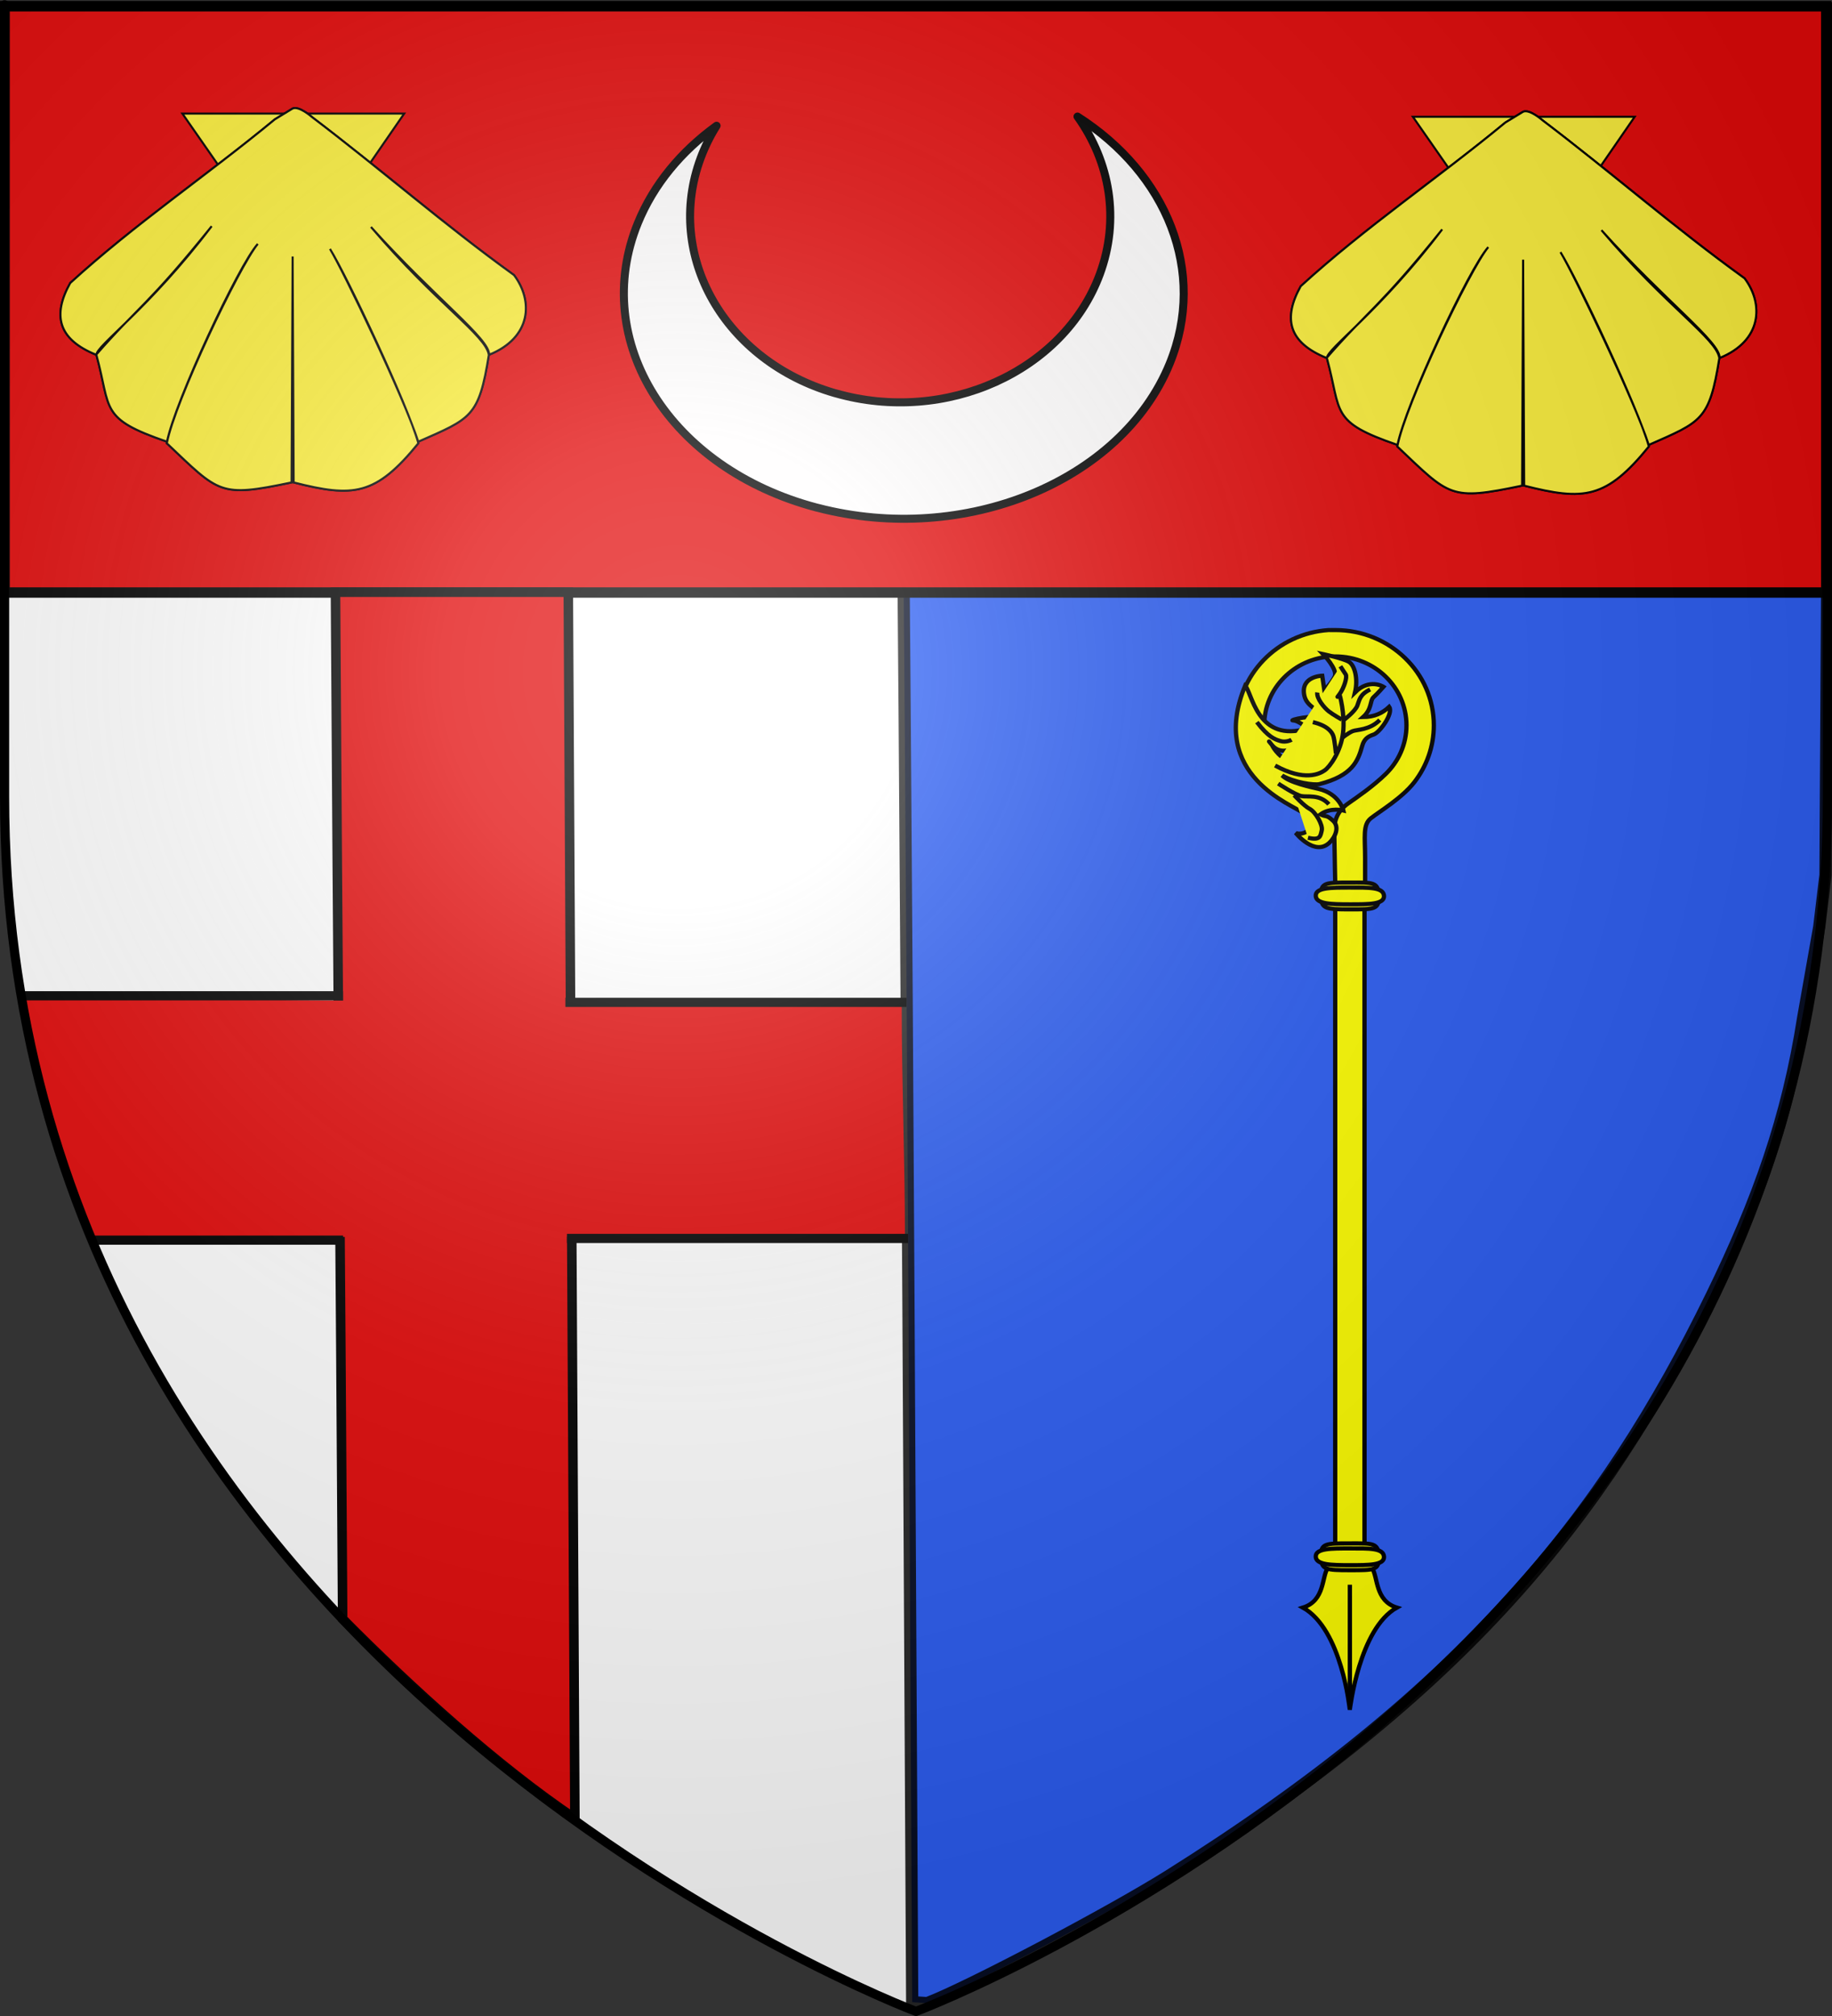 <?xml version="1.0" encoding="UTF-8" standalone="no"?>
<svg
   xmlns:dc="http://purl.org/dc/elements/1.1/"
   xmlns:cc="http://creativecommons.org/ns#"
   xmlns:rdf="http://www.w3.org/1999/02/22-rdf-syntax-ns#"
   xmlns:svg="http://www.w3.org/2000/svg"
   xmlns="http://www.w3.org/2000/svg"
   xmlns:xlink="http://www.w3.org/1999/xlink"
   xmlns:sodipodi="http://sodipodi.sourceforge.net/DTD/sodipodi-0.dtd"
   xmlns:inkscape="http://www.inkscape.org/namespaces/inkscape"
   height="660"
   width="600"
   version="1.0"
   id="svg2"
   sodipodi:version="0.32"
   inkscape:version="0.46"
   sodipodi:docname="blason.svg"
   sodipodi:docbase="D:\Mes documents\Renaud-Notre Lapin"
   inkscape:export-filename="/Users/olivier/Desktop/Blason Rouge/Blason_Vide_3D.png"
   inkscape:export-xdpi="144"
   inkscape:export-ydpi="144"
   inkscape:output_extension="org.inkscape.output.svg.inkscape">
  <rect width="100%" height="100%" fill="#333333" stroke="none"/>
  <sodipodi:namedview
     inkscape:window-height="746"
     inkscape:window-width="1024"
     inkscape:pageshadow="2"
     inkscape:pageopacity="0.0"
     guidetolerance="10.0"
     gridtolerance="10.0"
     objecttolerance="10.0"
     borderopacity="1.0"
     bordercolor="#666666"
     pagecolor="#ffffff"
     id="base"
     showgrid="false"
     height="660px"
     inkscape:zoom="0.5"
     inkscape:cx="342.98761"
     inkscape:cy="246.92308"
     inkscape:window-x="0"
     inkscape:window-y="0"
     inkscape:current-layer="layer7"
     showguides="true"
     inkscape:guide-bbox="true" />
  <desc
     id="desc4">Flag of Canton of Valais (Wallis)</desc>
  <defs
     id="defs6">
    <linearGradient
       id="linearGradient2893">
      <stop
         style="stop-color:white;stop-opacity:0.314;"
         offset="0"
         id="stop2895" />
      <stop
         id="stop2897"
         offset="0.19"
         style="stop-color:white;stop-opacity:0.251;" />
      <stop
         style="stop-color:#6b6b6b;stop-opacity:0.125;"
         offset="0.6"
         id="stop2901" />
      <stop
         style="stop-color:black;stop-opacity:0.125;"
         offset="1"
         id="stop2899" />
    </linearGradient>
    <radialGradient
       inkscape:collect="always"
       xlink:href="#linearGradient2893"
       id="radialGradient3163"
       gradientUnits="userSpaceOnUse"
       gradientTransform="matrix(1.353,0,0,1.349,-77.629,-85.747)"
       cx="221.445"
       cy="226.331"
       fx="221.445"
       fy="226.331"
       r="300" />
  </defs>
  <g
     inkscape:groupmode="layer"
     id="layer3"
     inkscape:label="Fond écu"
     style="display:inline"
     sodipodi:insensitive="true">
    <path
       id="path2855"
       style="fill:#ffffff;fill-opacity:1;fill-rule:evenodd;stroke:none;stroke-width:1px;stroke-linecap:butt;stroke-linejoin:miter;stroke-opacity:1"
       d="M 300,658.5 C 300,658.5 598.5,546.18 598.5,260.728 C 598.5,-24.723 598.5,2.176 598.5,2.176 L 1.5,2.176 L 1.5,260.728 C 1.5,546.18 300,658.5 300,658.5 z"
       sodipodi:nodetypes="cccccc" />
    <path
       style="fill:#2b5df2;fill-opacity:1;stroke:#000000;stroke-width:4;stroke-miterlimit:4;stroke-dasharray:none;stroke-dashoffset:0;stroke-opacity:0.846"
       d="M 297.512,423.911 C 296.831,296.555 295.725,149.894 295.054,97.997 L 293.834,3.638 L 445.355,3.638 L 599.376,3.638 L 598.602,157.279 L 597.86,286.498 L 595.828,303.421 L 590.574,333.134 C 585.415,366.194 575.853,392.869 560.64,424.058 C 525.07,496.979 479.158,553.652 382.62,614.222 C 363.558,626.182 316.981,650.725 303.66,655.79 L 298.751,655.467 L 297.512,423.911 z"
       id="path3039"
       sodipodi:nodetypes="cccccccccssccc" />
  </g>
  <g
     inkscape:groupmode="layer"
     id="layer4"
     inkscape:label="Meubles"
     sodipodi:insensitive="true" />
  <g
     inkscape:groupmode="layer"
     id="layer5"
     inkscape:label="meuble2"
     sodipodi:insensitive="true">
    <g
       id="g4034"
       inkscape:label="Meubles"
       style="stroke:#e20909;stroke-width:3;stroke-miterlimit:4;stroke-dasharray:none;display:inline"
       transform="matrix(2.011,0,0,2.011,-147.093,-714.546)" />
    <g
       id="g4036"
       inkscape:label="Reflet final"
       style="stroke:#e20909;stroke-width:3;stroke-miterlimit:4;stroke-dasharray:none;display:inline"
       transform="matrix(2.011,0,0,2.011,-147.093,-714.546)" />
    <g
       id="g4038"
       inkscape:label="Contour final"
       style="stroke:#e20909;stroke-width:3;stroke-miterlimit:4;stroke-dasharray:none;display:inline"
       transform="matrix(2.011,0,0,2.011,-147.093,-714.546)" />
  </g>
  <g
     inkscape:groupmode="layer"
     id="layer6"
     inkscape:label="chef"
     sodipodi:insensitive="true">
    <rect
       style="opacity:1;fill:#e20909;fill-opacity:1;stroke:#000000;stroke-width:3.398;stroke-miterlimit:4;stroke-dasharray:none;stroke-dashoffset:0;stroke-opacity:1"
       id="rect3567"
       width="596.602"
       height="191.969"
       x="1.515"
       y="2.015" />
  </g>
  <g
     inkscape:groupmode="layer"
     id="layer7"
     inkscape:label="croix">
    <path
       style="fill:#e20909;fill-opacity:1;stroke:#000000;stroke-width:3.12;stroke-miterlimit:4;stroke-dashoffset:0;stroke-opacity:1"
       d="M 112.219,530.006 C 134.39,552.426 162.962,578.3 188.281,595.341 C 187.562,464.111 186.844,325.104 186.125,193.875 C 160.708,193.875 135.292,193.875 109.875,193.875 C 110.656,323.125 111.438,400.756 112.219,530.006 z"
       id="rect3570"
       sodipodi:nodetypes="ccccc" />
    <path
       style="fill:#e20909;fill-opacity:1;stroke:#000000;stroke-width:0;stroke-miterlimit:4;stroke-dasharray:none;stroke-dashoffset:0;stroke-opacity:1"
       d="M 28.837,404.627 C 14.196,371.849 13.778,351.762 6.99,326.797 C 138.219,327.516 164.089,328.234 295.319,328.953 C 295.319,354.37 296.379,379.786 296.379,405.203 C 167.129,404.422 158.087,405.408 28.837,404.627 z"
       id="path3581"
       sodipodi:nodetypes="ccccc" />
    <rect
       style="opacity:1;fill:#000000;fill-opacity:1;stroke:#000000;stroke-width:0;stroke-miterlimit:4;stroke-dasharray:none;stroke-dashoffset:0;stroke-opacity:1"
       id="rect4355"
       width="111.723"
       height="3"
       x="185.176"
       y="326.66" />
    <rect
       style="opacity:1;fill:#000000;fill-opacity:1;stroke:#000000;stroke-width:0;stroke-miterlimit:4;stroke-dasharray:none;stroke-dashoffset:0;stroke-opacity:1"
       id="rect4357"
       width="111.723"
       height="3"
       x="185.684"
       y="403.942" />
    <rect
       style="opacity:1;fill:#000000;fill-opacity:1;stroke:#000000;stroke-width:0;stroke-miterlimit:4;stroke-dasharray:none;stroke-dashoffset:0;stroke-opacity:1"
       id="rect4359"
       width="106.223"
       height="3"
       x="6.139"
       y="324.5" />
    <rect
       style="opacity:1;fill:#000000;fill-opacity:1;stroke:#000000;stroke-width:0;stroke-miterlimit:4;stroke-dasharray:none;stroke-dashoffset:0;stroke-opacity:1"
       id="rect4361"
       width="82.723"
       height="3"
       x="29.639"
       y="404.5" />
    <g
       transform="matrix(-0.701,0,0,0.702,691.026,27.539)"
       id="g5255"
       style="fill:#ffff00">
      <g
         transform="matrix(1,0,0,0.966,64.073,211.383)"
         style="fill:#ffff00;display:inline"
         id="g23923">
        <g
           transform="translate(-4.988,0)"
           id="g9368"
           style="fill:#ffff00">
          <path
             d="M 306.008,44.748 C 329.891,46.399 348.759,66.417 348.759,90.731 C 348.759,94.699 348.267,98.556 347.322,102.227 L 334.03,102.227 C 335.336,98.665 336.041,94.748 336.041,90.731 C 336.041,72.941 322.059,58.357 304.5,57.465 C 303.933,57.436 303.349,57.465 302.775,57.465 C 284.422,57.465 269.581,72.367 269.581,90.731 C 269.581,99.913 273.291,108.23 279.296,114.251 C 285.3,120.272 292.421,125.262 296.966,128.562 C 301.554,131.893 303.347,136.501 303.326,141.279 C 303.304,146.057 302.703,174.938 302.703,174.938 L 288.908,174.938 C 288.908,174.938 288.908,164.843 288.908,154.749 C 288.908,144.654 290.075,138.751 286.211,135.596 C 282.222,132.34 271.576,125.798 265.873,118.146 C 260.169,110.494 256.792,101.009 256.792,90.731 C 256.792,65.338 277.399,44.748 302.775,44.748 C 303.469,44.748 304.172,44.717 304.859,44.748 C 305.05,44.756 305.244,44.737 305.434,44.748 C 305.622,44.758 305.82,44.735 306.008,44.748 z"
             style="fill:#ffff00;fill-opacity:1;fill-rule:nonzero;stroke:#000000;stroke-width:2;stroke-miterlimit:4;stroke-dasharray:none;stroke-opacity:1"
             id="path12604" />
          <path
             d="M 317.939,133.027 C 313.718,136.821 313.293,140.225 316.236,142.034 C 319.179,143.843 321.342,142.673 321.342,142.673 C 321.342,142.673 312.436,154.263 305.49,147.317 C 302.901,144.728 300.668,139.799 303.931,136.749 C 307.194,133.7 306.847,135.175 309.782,133.735 C 305.041,130.221 299.073,131.819 299.073,131.819 C 299.073,131.819 300.832,123.811 310.603,121.442 C 314.117,120.59 324.295,118.425 327.67,114.941 C 322.123,118.305 312.674,119.759 310.174,119.089 C 294.973,115.016 292.267,108.168 290.281,100.753 C 289.386,97.416 287.692,96.107 284.926,95.185 C 282.16,94.263 275.534,85.012 277.662,81.82 C 280.827,84.853 284.461,86.685 289.856,86.754 C 285.5,82.674 286.756,78.809 284.947,77.142 C 283.139,75.475 280.318,72.134 280.318,72.134 C 280.318,72.134 286.804,67.853 293.615,74.814 C 292.126,68.289 293.724,61.709 296.525,60.043 C 299.327,58.376 308.512,56.355 308.512,56.355 C 308.512,56.355 301.525,63.837 303.121,67.207 C 304.716,70.576 307.963,73.67 307.963,73.67 L 308.937,66.782 C 308.937,66.782 319.218,67.001 317.305,76.334 C 316.158,81.929 310.56,82.739 308.151,87.619 C 312.797,85.031 325.085,88.429 322.496,88.393 C 319.907,88.358 314.892,92.883 311.452,95.046 C 308.012,97.209 308.888,102.718 311.441,105.342 C 313.994,107.967 318.437,110.614 324.218,108.168 C 329.998,105.721 332.41,100.26 332.41,100.26 C 332.41,100.26 335.496,96.324 332.41,100.26 C 329.325,104.197 324.537,103.31 321.913,101.252 C 319.289,99.195 317.608,96.291 318.018,92.838 C 339.546,98.018 341.782,74.702 344.944,71.607 C 362.372,115.057 322.159,129.233 317.939,133.027 z"
             style="fill:#ffff00;fill-opacity:1;fill-rule:evenodd;stroke:#000000;stroke-width:2;stroke-linecap:butt;stroke-linejoin:miter;stroke-miterlimit:4;stroke-dasharray:none;stroke-opacity:1"
             id="path11679" />
          <path
             d="M 330.951,110.148 C 317.05,118.032 309.995,114.09 307.713,112.43 C 305.431,110.771 300.244,103.509 299.206,94.38 C 298.169,85.251 300.866,75.707 300.866,75.707 C 300.866,75.707 302.941,78.612 300.866,75.707 C 298.791,72.802 297.132,67.408 297.962,66.163 C 298.791,64.918 300.451,62.221 300.451,62.221"
             style="fill:#ffff00;fill-opacity:1;fill-rule:evenodd;stroke:#000000;stroke-width:2;stroke-linecap:butt;stroke-linejoin:miter;stroke-miterlimit:4;stroke-dasharray:none;stroke-opacity:1"
             id="path15234" />
          <path
             d="M 311.24,74.877 C 311.655,77.782 307.921,82.346 305.846,84.006 C 303.771,85.666 299.829,87.948 299.829,87.948"
             style="fill:#ffff00;fill-opacity:1;fill-rule:evenodd;stroke:#000000;stroke-width:2;stroke-linecap:butt;stroke-linejoin:miter;stroke-miterlimit:4;stroke-dasharray:none;stroke-opacity:1"
             id="path15236" />
          <path
             d="M 286.55,73.425 C 291.53,75.914 291.53,78.612 292.567,81.309 C 293.605,84.006 298.584,87.948 298.584,87.948"
             style="fill:#ffff00;fill-opacity:1;fill-rule:evenodd;stroke:#000000;stroke-width:2;stroke-linecap:butt;stroke-linejoin:miter;stroke-miterlimit:4;stroke-dasharray:none;stroke-opacity:1"
             id="path15238" />
          <path
             d="M 282.048,88.156 C 286.861,93.135 292.767,92.72 294.735,93.55 C 296.704,94.38 299.766,96.87 299.766,96.87"
             style="fill:#ffff00;fill-opacity:1;fill-rule:evenodd;stroke:#000000;stroke-width:2;stroke-linecap:butt;stroke-linejoin:miter;stroke-miterlimit:4;stroke-dasharray:none;stroke-opacity:1"
             id="path15240" />
          <path
             d="M 313.315,89.193 C 306.468,90.853 304.393,93.965 303.771,95.832 C 303.149,97.7 302.526,104.339 302.526,104.339"
             style="fill:#ffff00;fill-opacity:1;fill-rule:evenodd;stroke:#000000;stroke-width:2;stroke-linecap:butt;stroke-linejoin:miter;stroke-miterlimit:4;stroke-dasharray:none;stroke-opacity:1"
             id="path15242" />
          <path
             d="M 339.457,89.193 C 334.063,96.455 331.158,97.492 328.461,98.322 C 325.764,99.152 323.274,97.7 323.274,97.7"
             style="fill:#ffff00;fill-opacity:1;fill-rule:evenodd;stroke:#000000;stroke-width:2;stroke-linecap:butt;stroke-linejoin:miter;stroke-miterlimit:4;stroke-dasharray:none;stroke-opacity:1"
             id="path16124" />
          <path
             d="M 305.846,128.821 C 310.203,123.842 315.805,125.502 318.709,124.879 C 321.614,124.257 329.498,118.862 329.498,118.862"
             style="fill:#ffff00;fill-opacity:1;fill-rule:evenodd;stroke:#000000;stroke-width:2;stroke-linecap:butt;stroke-linejoin:miter;stroke-miterlimit:4;stroke-dasharray:none;stroke-opacity:1"
             id="path16126" />
          <path
             d="M 315.597,145.005 C 309.788,146.457 309.788,144.175 309.165,141.477 C 308.543,138.78 312.07,132.556 314.767,131.104 C 317.465,129.651 322.029,124.464 322.029,124.464"
             style="fill:#ffff00;fill-opacity:1;fill-rule:evenodd;stroke:#000000;stroke-width:2;stroke-linecap:butt;stroke-linejoin:miter;stroke-miterlimit:4;stroke-dasharray:none;stroke-opacity:1"
             id="path16128" />
          <g
             transform="matrix(-2.299,0,0,2.299,123.847,32.31)"
             style="fill:#ffff00;fill-opacity:1;stroke:#000000;stroke-width:0.87;stroke-miterlimit:4;stroke-dasharray:none;stroke-opacity:1"
             id="g21648">
            <path
               d="M -79.372,202.367 C -80.636,204.172 -79.923,209.236 -84.435,210.679 C -76.526,215.245 -74.937,231.923 -74.903,232.086 C -74.86,231.922 -72.995,215.099 -65.341,210.679 C -69.853,209.236 -69.14,204.172 -70.403,202.367 C -70.598,198.273 -74.126,198.961 -75.247,198.961 C -76.368,198.961 -79.372,198.764 -79.372,202.367 z"
               style="fill:#ffff00;fill-opacity:1;fill-rule:evenodd;stroke:#000000;stroke-width:0.87;stroke-linecap:butt;stroke-linejoin:miter;stroke-miterlimit:4;stroke-dasharray:none;stroke-opacity:1"
               id="path19895" />
            <path
               d="M -74.888,229.222 L -74.888,205.875"
               style="fill:#ffff00;fill-opacity:1;fill-rule:evenodd;stroke:#000000;stroke-width:0.87;stroke-linecap:butt;stroke-linejoin:miter;stroke-miterlimit:4;stroke-dasharray:none;stroke-opacity:1"
               id="path20773" />
          </g>
          <rect
             width="13.694"
             height="315.266"
             x="-302.874"
             y="174.932"
             transform="scale(-1,1)"
             style="fill:#ffff00;fill-opacity:1;fill-rule:nonzero;stroke:#000000;stroke-width:2;stroke-miterlimit:4;stroke-dasharray:none;stroke-opacity:1"
             id="rect17044" />
          <g
             transform="matrix(-2.299,0,0,2.299,125.272,36.908)"
             style="fill:#ffff00;fill-opacity:1;stroke:#000000;stroke-width:0.87;stroke-miterlimit:4;stroke-dasharray:none;stroke-opacity:1"
             id="g18799">
            <path
               d="M -68.385,59.244 C -68.32,62.096 -69.305,62.059 -74.268,62.059 C -79.147,62.059 -80.078,61.951 -80.151,59.244 C -80.228,56.388 -79.14,56.429 -74.268,56.429 C -69.667,56.429 -68.452,56.244 -68.385,59.244 z"
               style="fill:#ffff00;fill-opacity:1;fill-rule:nonzero;stroke:#000000;stroke-width:0.87;stroke-miterlimit:4;stroke-dasharray:none;stroke-opacity:1"
               id="path17922" />
            <path
               d="M -67.335,59.244 C -67.259,61.026 -70.441,61.003 -74.268,61.003 C -78.095,61.003 -81.115,60.936 -81.2,59.244 C -81.291,57.459 -78.095,57.484 -74.268,57.484 C -70.441,57.484 -67.415,57.368 -67.335,59.244 z"
               style="fill:#ffff00;fill-opacity:1;fill-rule:nonzero;stroke:#000000;stroke-width:0.87;stroke-miterlimit:4;stroke-dasharray:none;stroke-opacity:1"
               id="path17919" />
          </g>
          <g
             transform="matrix(-2.299,0,0,2.299,125.272,355.94)"
             style="fill:#ffff00;fill-opacity:1;stroke:#000000;stroke-width:0.87;stroke-miterlimit:4;stroke-dasharray:none;stroke-opacity:1"
             id="g19889">
            <path
               d="M -68.385,59.244 C -68.32,62.096 -69.305,62.059 -74.268,62.059 C -79.147,62.059 -80.078,61.951 -80.151,59.244 C -80.228,56.388 -79.14,56.429 -74.268,56.429 C -69.667,56.429 -68.452,56.244 -68.385,59.244 z"
               style="fill:#ffff00;fill-opacity:1;fill-rule:nonzero;stroke:#000000;stroke-width:0.87;stroke-miterlimit:4;stroke-dasharray:none;stroke-opacity:1"
               id="path19891" />
            <path
               d="M -67.335,59.244 C -67.259,61.026 -70.441,61.003 -74.268,61.003 C -78.095,61.003 -81.115,60.936 -81.2,59.244 C -81.291,57.459 -78.095,57.484 -74.268,57.484 C -70.441,57.484 -67.415,57.368 -67.335,59.244 z"
               style="fill:#ffff00;fill-opacity:1;fill-rule:nonzero;stroke:#000000;stroke-width:0.87;stroke-miterlimit:4;stroke-dasharray:none;stroke-opacity:1"
               id="path19893" />
          </g>
        </g>
      </g>
    </g>
    <g
       id="g5766"
       style="fill:#fcef3c;fill-opacity:1;display:inline"
       transform="matrix(0.224,0,0,0.224,415.462,-9.65)">
      <g
         id="g5768"
         style="fill:#fcef3c;fill-opacity:1;stroke:#000000;stroke-width:0.735;stroke-miterlimit:4;stroke-dasharray:none;stroke-opacity:1;display:inline"
         transform="matrix(4.082,0,0,4.082,-442.476,-370.971)">
        <path
           id="path5770"
           style="fill:#fcef3c;fill-opacity:1;fill-rule:evenodd;stroke:#000000;stroke-width:0.735;stroke-linecap:butt;stroke-linejoin:miter;stroke-miterlimit:4;stroke-dasharray:none;stroke-opacity:1"
           d="M 160.088,143.239 L 200.014,200.552 L 239.55,143.239 L 199.166,143.239 L 160.088,143.239 z" />
        <path
           id="path5772"
           style="fill:#fcef3c;fill-opacity:1;fill-rule:evenodd;stroke:#000000;stroke-width:0.735;stroke-linecap:butt;stroke-linejoin:miter;stroke-miterlimit:4;stroke-dasharray:none;stroke-opacity:1"
           d="M 193.205,145.317 C 168.79,165.477 143.217,182.656 119.928,203.909 C 113.557,215.348 115.418,224.004 129.205,229.599 C 143.964,212.676 147.973,211.694 170.589,183.563 C 148.166,213.122 129.138,226.407 129.298,229.661 C 134.679,249.322 130.286,252.366 154.58,260.724 C 157.481,246.313 180.206,197.533 187.098,189.91 C 180.361,198.092 157.341,246.506 154.517,261.286 C 173.463,279.206 173.275,280.738 199.205,275.317 L 199.58,194.407 L 199.955,275.317 C 221.379,280.738 229.269,280.107 244.611,261.286 C 241.019,248.041 218.985,201.322 212.962,191.712 C 217.716,199.503 239.393,244.707 244.58,260.724 C 263.467,252.366 266.282,252.024 269.861,229.661 C 268.837,222.663 250.978,211.281 227.638,183.846 C 250.757,209.513 270.289,223.955 269.955,229.599 C 285.141,223.436 285.837,210.33 278.879,201.074 C 253.7,182.93 231.69,163.595 206.51,144.484 C 206.51,144.484 201.868,140.386 199.58,141.442 L 193.205,145.317 z" />
        <path
           id="path5774"
           style="fill:#fcef3c;fill-opacity:1;fill-rule:evenodd;stroke:#000000;stroke-width:0.735;stroke-linecap:butt;stroke-linejoin:miter;stroke-miterlimit:4;stroke-dasharray:none;stroke-opacity:1"
           d="M 168.248,168.921 C 191.382,180.44 212.535,178.094 232.713,168.921" />
        <path
           id="path5776"
           style="fill:#fcef3c;fill-opacity:1;fill-rule:evenodd;stroke:#000000;stroke-width:0.735;stroke-linecap:butt;stroke-linejoin:miter;stroke-miterlimit:4;stroke-dasharray:none;stroke-opacity:1"
           d="M 193.205,145.317 C 168.79,165.477 143.217,182.656 119.928,203.909 C 113.557,215.348 115.418,224.004 129.205,229.599 C 143.964,212.676 147.973,211.694 170.589,183.563 C 148.166,213.122 129.138,226.407 129.298,229.661 C 134.679,249.322 130.286,252.366 154.58,260.724 C 157.481,246.313 180.206,197.533 187.098,189.91 C 180.361,198.092 157.341,246.506 154.517,261.286 C 173.463,279.206 173.275,280.738 199.205,275.317 L 199.58,194.407 L 199.955,275.317 C 221.379,280.738 229.269,280.107 244.611,261.286 C 241.019,248.041 218.985,201.322 212.962,191.712 C 217.716,199.503 239.393,244.707 244.58,260.724 C 263.467,252.366 266.282,252.024 269.861,229.661 C 268.837,222.663 250.978,211.281 227.638,183.846 C 250.757,209.513 270.289,223.955 269.955,229.599 C 285.141,223.436 285.837,210.33 278.879,201.074 C 253.7,182.93 231.69,163.595 206.51,144.484 C 206.51,144.484 201.868,140.386 199.58,141.442 L 193.205,145.317 z" />
      </g>
    </g>
    <path
       style="opacity:1;fill:#ffffff;fill-opacity:0.994;fill-rule:evenodd;stroke:#000000;stroke-width:2.625;stroke-linejoin:round;stroke-miterlimit:4;stroke-dasharray:none;stroke-dashoffset:0;stroke-opacity:1;display:inline"
       d="M 352.892,38.156 C 363.529,53.009 366.86,71.802 360.187,89.803 C 348.382,121.651 309.721,139.061 273.695,128.763 L 273.375,128.686 C 237.294,118.201 217.618,83.742 229.46,51.795 C 230.851,48.042 232.602,44.497 234.692,41.167 C 223.159,49.505 214.09,60.324 208.912,73.025 C 193.134,111.732 219.343,153.45 267.417,166.154 L 267.853,166.257 C 315.854,178.733 367.36,157.623 383.089,119.036 C 395.399,88.837 382.142,56.814 352.892,38.156 z"
       id="path6490" />
    <g
       id="g7586"
       style="fill:#fcef3c;fill-opacity:1;display:inline"
       transform="matrix(0.224,0,0,0.224,12.462,-10.699)">
      <g
         id="g7588"
         style="fill:#fcef3c;fill-opacity:1;stroke:#000000;stroke-width:0.735;stroke-miterlimit:4;stroke-dasharray:none;stroke-opacity:1;display:inline"
         transform="matrix(4.082,0,0,4.082,-442.476,-370.971)">
        <path
           id="path7590"
           style="fill:#fcef3c;fill-opacity:1;fill-rule:evenodd;stroke:#000000;stroke-width:0.735;stroke-linecap:butt;stroke-linejoin:miter;stroke-miterlimit:4;stroke-dasharray:none;stroke-opacity:1"
           d="M 160.088,143.239 L 200.014,200.552 L 239.55,143.239 L 199.166,143.239 L 160.088,143.239 z" />
        <path
           id="path7592"
           style="fill:#fcef3c;fill-opacity:1;fill-rule:evenodd;stroke:#000000;stroke-width:0.735;stroke-linecap:butt;stroke-linejoin:miter;stroke-miterlimit:4;stroke-dasharray:none;stroke-opacity:1"
           d="M 193.205,145.317 C 168.79,165.477 143.217,182.656 119.928,203.909 C 113.557,215.348 115.418,224.004 129.205,229.599 C 143.964,212.676 147.973,211.694 170.589,183.563 C 148.166,213.122 129.138,226.407 129.298,229.661 C 134.679,249.322 130.286,252.366 154.58,260.724 C 157.481,246.313 180.206,197.533 187.098,189.91 C 180.361,198.092 157.341,246.506 154.517,261.286 C 173.463,279.206 173.275,280.738 199.205,275.317 L 199.58,194.407 L 199.955,275.317 C 221.379,280.738 229.269,280.107 244.611,261.286 C 241.019,248.041 218.985,201.322 212.962,191.712 C 217.716,199.503 239.393,244.707 244.58,260.724 C 263.467,252.366 266.282,252.024 269.861,229.661 C 268.837,222.663 250.978,211.281 227.638,183.846 C 250.757,209.513 270.289,223.955 269.955,229.599 C 285.141,223.436 285.837,210.33 278.879,201.074 C 253.7,182.93 231.69,163.595 206.51,144.484 C 206.51,144.484 201.868,140.386 199.58,141.442 L 193.205,145.317 z" />
        <path
           id="path7594"
           style="fill:#fcef3c;fill-opacity:1;fill-rule:evenodd;stroke:#000000;stroke-width:0.735;stroke-linecap:butt;stroke-linejoin:miter;stroke-miterlimit:4;stroke-dasharray:none;stroke-opacity:1"
           d="M 168.248,168.921 C 191.382,180.44 212.535,178.094 232.713,168.921" />
        <path
           id="path7596"
           style="fill:#fcef3c;fill-opacity:1;fill-rule:evenodd;stroke:#000000;stroke-width:0.735;stroke-linecap:butt;stroke-linejoin:miter;stroke-miterlimit:4;stroke-dasharray:none;stroke-opacity:1"
           d="M 193.205,145.317 C 168.79,165.477 143.217,182.656 119.928,203.909 C 113.557,215.348 115.418,224.004 129.205,229.599 C 143.964,212.676 147.973,211.694 170.589,183.563 C 148.166,213.122 129.138,226.407 129.298,229.661 C 134.679,249.322 130.286,252.366 154.58,260.724 C 157.481,246.313 180.206,197.533 187.098,189.91 C 180.361,198.092 157.341,246.506 154.517,261.286 C 173.463,279.206 173.275,280.738 199.205,275.317 L 199.58,194.407 L 199.955,275.317 C 221.379,280.738 229.269,280.107 244.611,261.286 C 241.019,248.041 218.985,201.322 212.962,191.712 C 217.716,199.503 239.393,244.707 244.58,260.724 C 263.467,252.366 266.282,252.024 269.861,229.661 C 268.837,222.663 250.978,211.281 227.638,183.846 C 250.757,209.513 270.289,223.955 269.955,229.599 C 285.141,223.436 285.837,210.33 278.879,201.074 C 253.7,182.93 231.69,163.595 206.51,144.484 C 206.51,144.484 201.868,140.386 199.58,141.442 L 193.205,145.317 z" />
      </g>
    </g>
  </g>
  <g
     inkscape:groupmode="layer"
     id="layer2"
     inkscape:label="Reflet final"
     sodipodi:insensitive="true">
    <path
       sodipodi:nodetypes="cccccc"
       d="M 300,658.5 C 300,658.5 598.5,546.18 598.5,260.728 C 598.5,-24.723 598.5,2.176 598.5,2.176 L 1.5,2.176 L 1.5,260.728 C 1.5,546.18 300,658.5 300,658.5 z "
       style="opacity:1;fill:url(#radialGradient3163);fill-opacity:1;fill-rule:evenodd;stroke:none;stroke-width:1px;stroke-linecap:butt;stroke-linejoin:miter;stroke-opacity:1"
       id="path2875"
       inkscape:export-xdpi="144"
       inkscape:export-ydpi="144" />
  </g>
  <g
     inkscape:groupmode="layer"
     id="layer1"
     inkscape:label="Contour final"
     sodipodi:insensitive="true">
    <path
       sodipodi:nodetypes="cccccc"
       d="M 300,658.5 C 300,658.5 1.5,546.18 1.5,260.728 C 1.5,-24.723 1.5,2.176 1.5,2.176 L 598.5,2.176 L 598.5,260.728 C 598.5,546.18 300,658.5 300,658.5 z"
       style="opacity:1;fill:none;fill-opacity:1;fill-rule:evenodd;stroke:#000000;stroke-width:3;stroke-linecap:butt;stroke-linejoin:miter;stroke-miterlimit:4;stroke-dasharray:none;stroke-opacity:1"
       id="path1411"
       inkscape:export-xdpi="144"
       inkscape:export-ydpi="144" />
  </g>
</svg>
